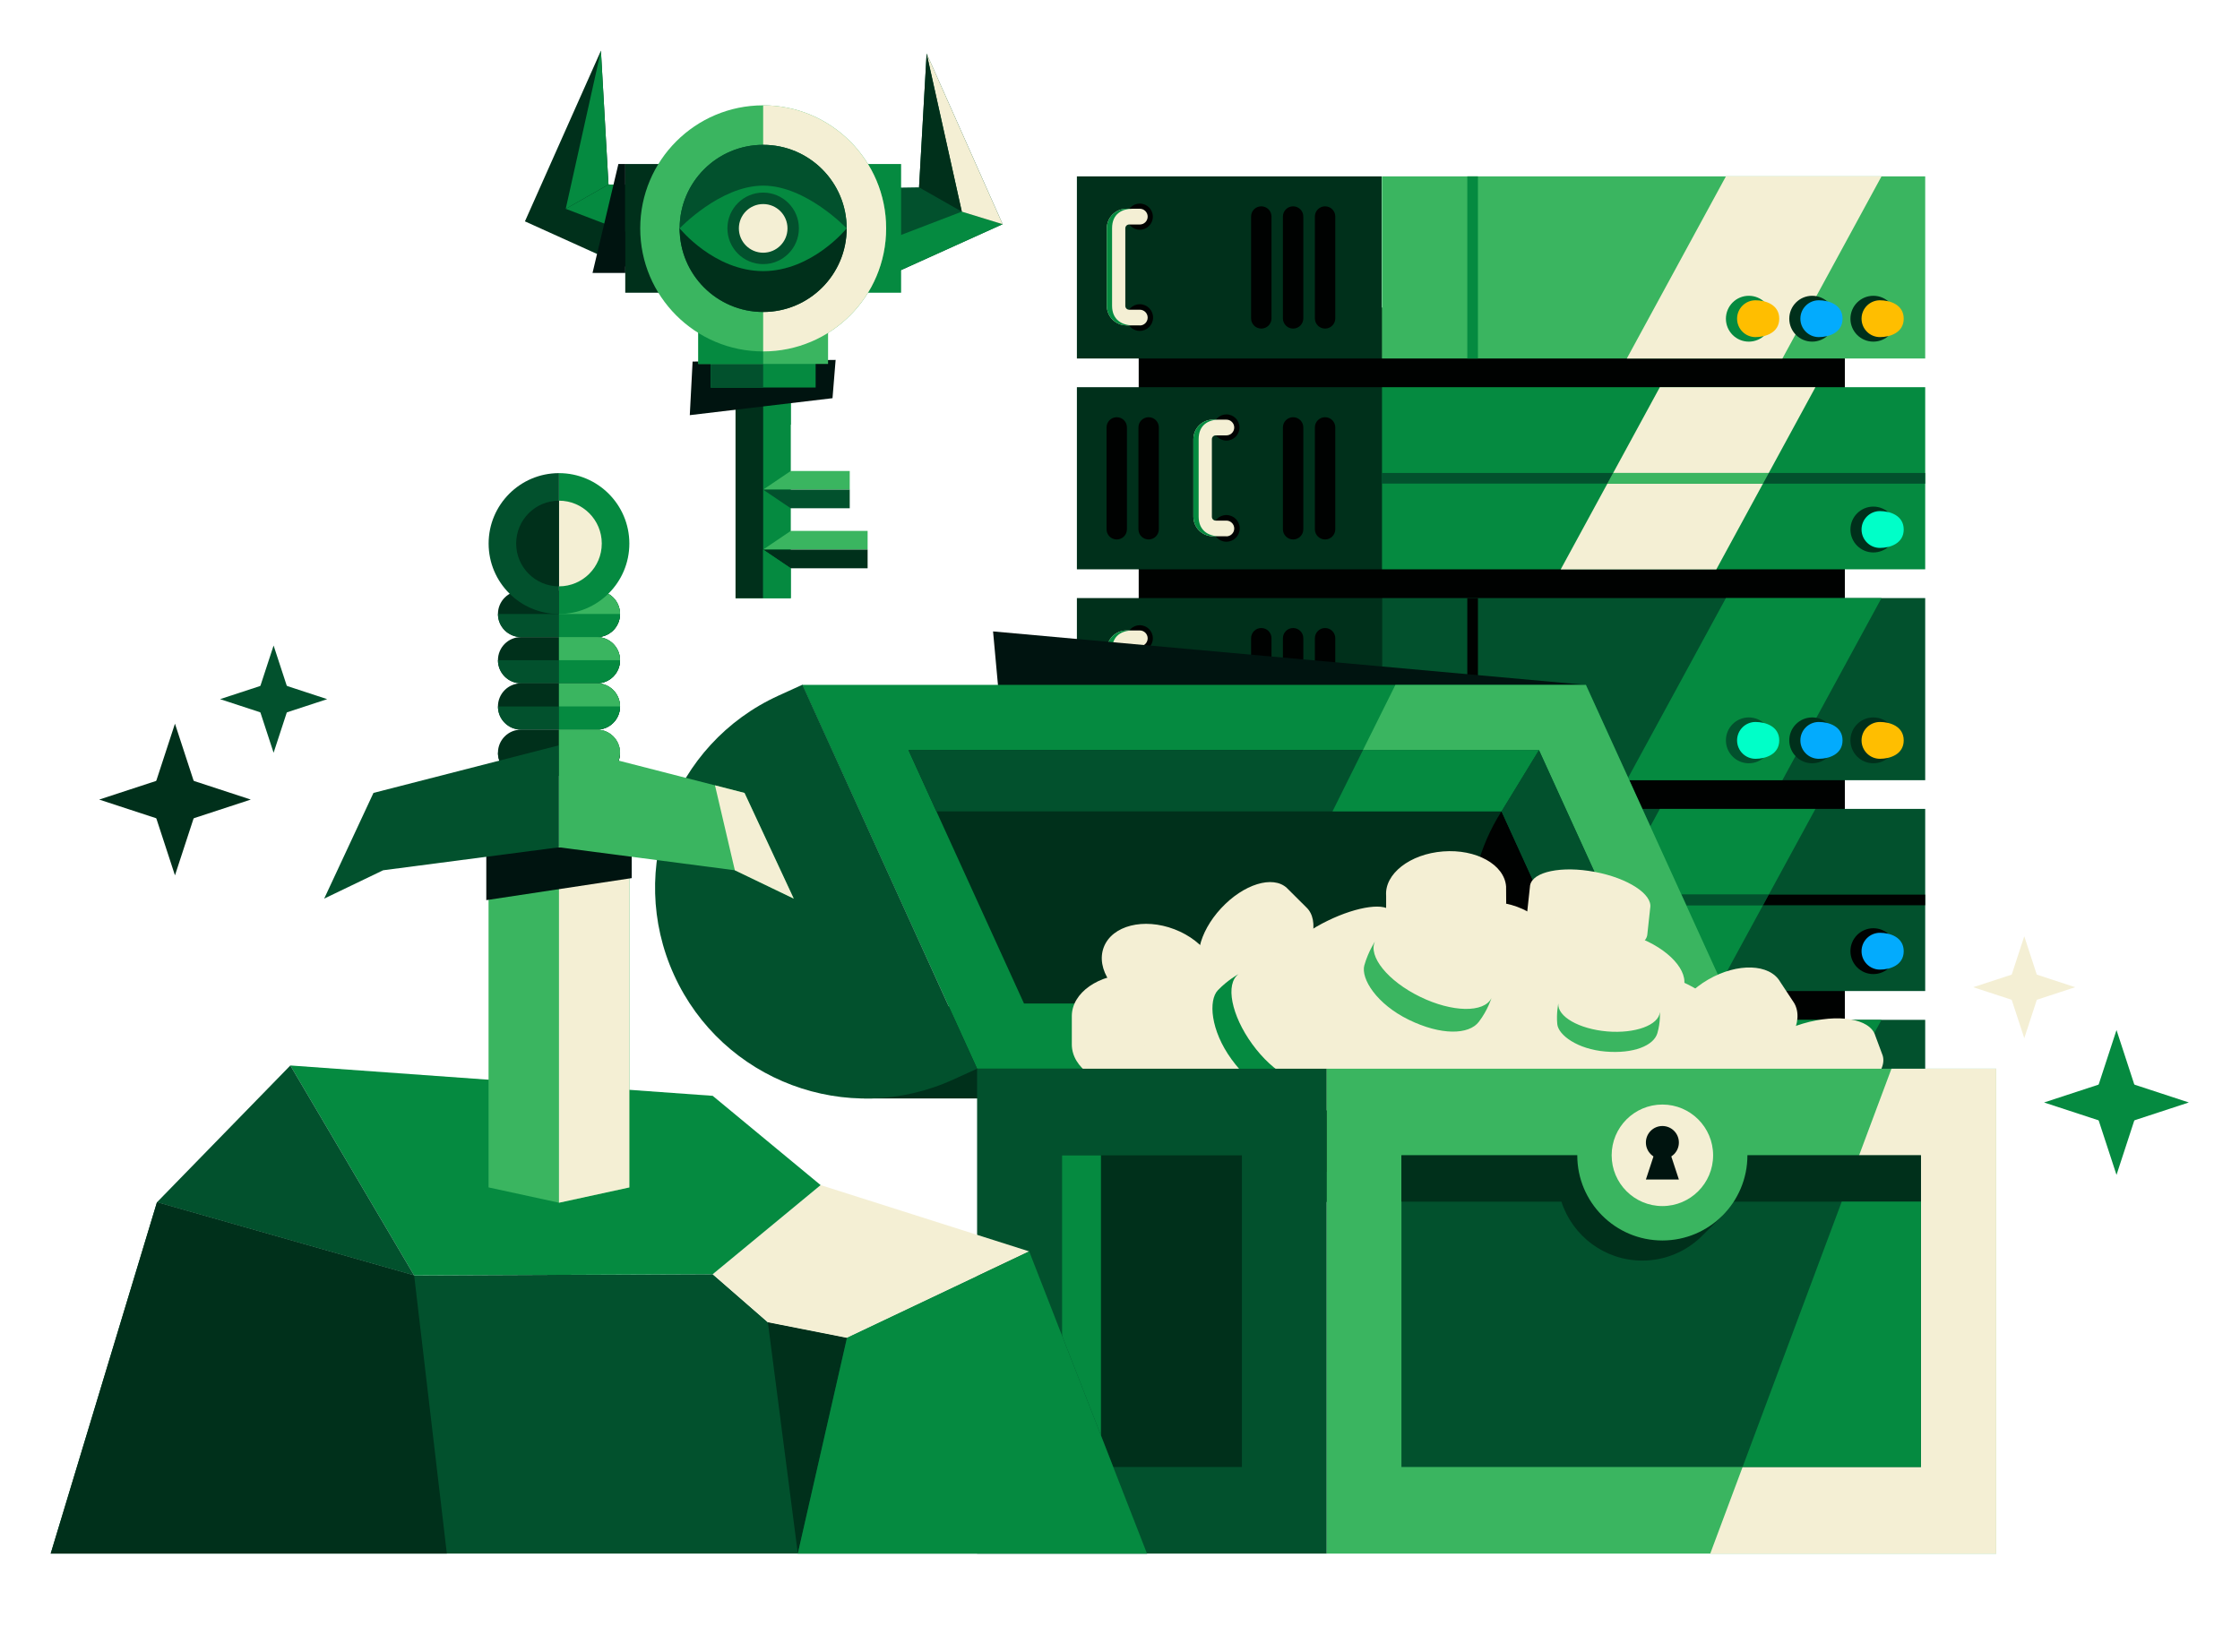 <svg width="442" height="326" viewBox="0 0 442 326" fill="none" xmlns="http://www.w3.org/2000/svg">
<g filter="url(#filter0_d_203_395)">
<path d="M364.028 56.69H224.691V203.293H364.028V56.69Z" fill="#000201"/>
<path d="M212.494 30.807H272.626V66.75H212.494V30.807Z" fill="#00301B"/>
<path d="M272.676 30.807H379.883V66.75H272.676V30.807Z" fill="#3AB560"/>
<path d="M351.705 66.76H321.001L340.557 30.807H371.261L351.705 66.76Z" fill="#F4EFD4"/>
<path d="M261.472 36.719H261.462C260.353 36.719 259.454 37.619 259.454 38.729V58.833C259.454 59.943 260.353 60.843 261.462 60.843H261.472C262.581 60.843 263.48 59.943 263.48 58.833V38.729C263.48 37.619 262.581 36.719 261.472 36.719Z" fill="#000201"/>
<path d="M255.165 36.719H255.155C254.046 36.719 253.147 37.619 253.147 38.729V58.833C253.147 59.943 254.046 60.843 255.155 60.843H255.165C256.274 60.843 257.173 59.943 257.173 58.833V38.729C257.173 37.619 256.274 36.719 255.165 36.719Z" fill="#000201"/>
<path d="M248.886 36.719H248.876C247.767 36.719 246.868 37.619 246.868 38.729V58.833C246.868 59.943 247.767 60.843 248.876 60.843H248.886C249.995 60.843 250.894 59.943 250.894 58.833V38.729C250.894 37.619 249.995 36.719 248.886 36.719Z" fill="#000201"/>
<path d="M224.898 61.303C226.351 61.303 227.529 60.124 227.529 58.67C227.529 57.215 226.351 56.037 224.898 56.037C223.445 56.037 222.267 57.215 222.267 58.67C222.267 60.124 223.445 61.303 224.898 61.303Z" fill="#000201"/>
<path d="M224.903 41.342C226.329 41.342 227.485 40.185 227.485 38.758C227.485 37.331 226.329 36.175 224.903 36.175C223.477 36.175 222.321 37.331 222.321 38.758C222.321 40.185 223.477 41.342 224.903 41.342Z" fill="#000201"/>
<path d="M224.907 60.211H222.246C220.129 60.211 218.398 58.479 218.398 56.36V41.047C218.398 38.929 220.129 37.196 222.246 37.196H224.907C225.758 37.196 226.46 37.889 226.46 38.75C226.46 39.612 225.768 40.304 224.907 40.304H222.8C222.385 40.304 222.049 40.641 222.049 41.057V56.37C222.049 56.786 222.385 57.123 222.8 57.123H224.907C225.758 57.123 226.46 57.816 226.46 58.677C226.46 59.538 225.768 60.231 224.907 60.231V60.211Z" fill="#F4EFD4"/>
<path d="M219.437 56.36V41.047C219.437 38.216 221.376 37.196 223.502 37.196H222.246C220.129 37.196 218.398 38.929 218.398 41.047V56.36C218.398 58.479 220.129 60.211 222.246 60.211H223.502C221.386 60.211 219.437 59.082 219.437 56.36Z" fill="#058A40"/>
<path d="M289.531 30.807H291.628V66.75H289.531V30.807Z" fill="#058A40"/>
<path d="M345.078 63.422C347.575 63.422 349.599 61.397 349.599 58.898C349.599 56.4 347.575 54.374 345.078 54.374C342.582 54.374 340.558 56.4 340.558 58.898C340.558 61.397 342.582 63.422 345.078 63.422Z" fill="#058A40"/>
<path d="M351.083 58.892C351.083 61.644 348.403 62.525 346.394 62.525C344.386 62.525 342.764 60.902 342.764 58.892C342.764 56.883 344.386 55.26 346.394 55.26C348.403 55.26 351.083 56.131 351.083 58.892Z" fill="#FFBE00"/>
<path d="M357.583 63.422C360.08 63.422 362.104 61.397 362.104 58.898C362.104 56.4 360.08 54.374 357.583 54.374C355.086 54.374 353.062 56.4 353.062 58.898C353.062 61.397 355.086 63.422 357.583 63.422Z" fill="#00301B"/>
<path d="M363.574 58.892C363.574 61.644 360.893 62.525 358.885 62.525C356.877 62.525 355.255 60.902 355.255 58.892C355.255 56.883 356.877 55.26 358.885 55.26C360.893 55.26 363.574 56.131 363.574 58.892Z" fill="#03ABFD"/>
<path d="M369.651 63.422C372.148 63.422 374.172 61.397 374.172 58.898C374.172 56.4 372.148 54.374 369.651 54.374C367.155 54.374 365.131 56.4 365.131 58.898C365.131 61.397 367.155 63.422 369.651 63.422Z" fill="#00301B"/>
<path d="M375.643 58.892C375.643 61.644 372.962 62.525 370.954 62.525C368.946 62.525 367.324 60.902 367.324 58.892C367.324 56.883 368.946 55.26 370.954 55.26C372.962 55.26 375.643 56.131 375.643 58.892Z" fill="#FFBE00"/>
<path d="M212.494 72.411H272.626V108.354H212.494V72.411Z" fill="#00301B"/>
<path d="M272.676 72.411H379.883V108.354H272.676V72.411Z" fill="#058A40"/>
<path d="M261.472 78.337H261.462C260.353 78.337 259.454 79.237 259.454 80.347V100.451C259.454 101.561 260.353 102.461 261.462 102.461H261.472C262.581 102.461 263.48 101.561 263.48 100.451V80.347C263.48 79.237 262.581 78.337 261.472 78.337Z" fill="#000201"/>
<path d="M255.165 78.337H255.155C254.046 78.337 253.147 79.237 253.147 80.347V100.451C253.147 101.561 254.046 102.461 255.155 102.461H255.165C256.274 102.461 257.173 101.561 257.173 100.451V80.347C257.173 79.237 256.274 78.337 255.165 78.337Z" fill="#000201"/>
<path d="M226.655 78.337H226.645C225.536 78.337 224.637 79.237 224.637 80.347V100.451C224.637 101.561 225.536 102.461 226.645 102.461H226.655C227.764 102.461 228.663 101.561 228.663 100.451V80.347C228.663 79.237 227.764 78.337 226.655 78.337Z" fill="#000201"/>
<path d="M220.362 78.337H220.352C219.243 78.337 218.344 79.237 218.344 80.347V100.451C218.344 101.561 219.243 102.461 220.352 102.461H220.362C221.471 102.461 222.37 101.561 222.37 100.451V80.347C222.37 79.237 221.471 78.337 220.362 78.337Z" fill="#000201"/>
<path d="M241.993 102.907C243.447 102.907 244.625 101.728 244.625 100.274C244.625 98.82 243.447 97.641 241.993 97.641C240.54 97.641 239.362 98.82 239.362 100.274C239.362 101.728 240.54 102.907 241.993 102.907Z" fill="#000201"/>
<path d="M241.998 82.946C243.424 82.946 244.58 81.789 244.58 80.362C244.58 78.935 243.424 77.779 241.998 77.779C240.572 77.779 239.417 78.935 239.417 80.362C239.417 81.789 240.572 82.946 241.998 82.946Z" fill="#000201"/>
<path d="M241.989 101.829H239.328C237.211 101.829 235.48 100.096 235.48 97.978V82.665C235.48 80.546 237.211 78.814 239.328 78.814H241.989C242.84 78.814 243.542 79.507 243.542 80.368C243.542 81.229 242.849 81.922 241.989 81.922H239.882C239.467 81.922 239.13 82.259 239.13 82.674V97.988C239.13 98.404 239.467 98.74 239.882 98.74H241.989C242.84 98.74 243.542 99.433 243.542 100.294C243.542 101.156 242.849 101.849 241.989 101.849V101.829Z" fill="#F4EFD4"/>
<path d="M236.518 97.978V82.665C236.518 79.834 238.457 78.814 240.584 78.814H239.328C237.211 78.814 235.48 80.546 235.48 82.665V97.978C235.48 100.096 237.211 101.829 239.328 101.829H240.584C238.467 101.829 236.518 100.7 236.518 97.978Z" fill="#058A40"/>
<path d="M358.225 72.411H327.521L318.312 89.338H349.016L358.225 72.411Z" fill="#F4EFD4"/>
<path d="M307.961 108.369H338.665L347.874 91.442H317.17L307.961 108.369Z" fill="#F4EFD4"/>
<path d="M379.87 89.344H349.008L347.87 91.443H379.87V89.344Z" fill="#02512D"/>
<path d="M272.606 89.337V91.436H317.169L318.306 89.337H272.606Z" fill="#02512D"/>
<path d="M318.306 89.333L317.168 91.432L347.872 91.432L349.01 89.334L318.306 89.333Z" fill="#3AB560"/>
<path d="M369.651 105.026C372.148 105.026 374.172 103.001 374.172 100.502C374.172 98.004 372.148 95.979 369.651 95.979C367.155 95.979 365.131 98.004 365.131 100.502C365.131 103.001 367.155 105.026 369.651 105.026Z" fill="#00301B"/>
<path d="M375.643 100.497C375.643 103.249 372.962 104.13 370.954 104.13C368.946 104.13 367.324 102.506 367.324 100.497C367.324 98.487 368.946 96.864 370.954 96.864C372.962 96.864 375.643 97.735 375.643 100.497Z" fill="#00FFC8"/>
<path d="M212.494 114.029H272.626V149.971H212.494V114.029Z" fill="#00301B"/>
<path d="M272.676 114.029H379.883V149.971H272.676V114.029Z" fill="#02512D"/>
<path d="M351.705 149.971H321.001L340.557 114.029H371.261L351.705 149.971Z" fill="#058A40"/>
<path d="M261.472 119.941H261.462C260.353 119.941 259.454 120.841 259.454 121.951V142.055C259.454 143.165 260.353 144.065 261.462 144.065H261.472C262.581 144.065 263.48 143.165 263.48 142.055V121.951C263.48 120.841 262.581 119.941 261.472 119.941Z" fill="#000201"/>
<path d="M255.165 119.941H255.155C254.046 119.941 253.147 120.841 253.147 121.951V142.055C253.147 143.165 254.046 144.065 255.155 144.065H255.165C256.274 144.065 257.173 143.165 257.173 142.055V121.951C257.173 120.841 256.274 119.941 255.165 119.941Z" fill="#000201"/>
<path d="M248.886 119.941H248.876C247.767 119.941 246.868 120.841 246.868 121.951V142.055C246.868 143.165 247.767 144.065 248.876 144.065H248.886C249.995 144.065 250.894 143.165 250.894 142.055V121.951C250.894 120.841 249.995 119.941 248.886 119.941Z" fill="#000201"/>
<path d="M224.898 144.511C226.351 144.511 227.529 143.332 227.529 141.878C227.529 140.424 226.351 139.245 224.898 139.245C223.445 139.245 222.267 140.424 222.267 141.878C222.267 143.332 223.445 144.511 224.898 144.511Z" fill="#000201"/>
<path d="M224.903 124.55C226.329 124.55 227.485 123.393 227.485 121.967C227.485 120.54 226.329 119.383 224.903 119.383C223.477 119.383 222.321 120.54 222.321 121.967C222.321 123.393 223.477 124.55 224.903 124.55Z" fill="#000201"/>
<path d="M224.907 143.433H222.246C220.129 143.433 218.398 141.701 218.398 139.582V124.269C218.398 122.15 220.129 120.418 222.246 120.418H224.907C225.758 120.418 226.46 121.111 226.46 121.972C226.46 122.834 225.768 123.526 224.907 123.526H222.8C222.385 123.526 222.049 123.863 222.049 124.279V139.592C222.049 140.008 222.385 140.345 222.8 140.345H224.907C225.758 140.345 226.46 141.037 226.46 141.899C226.46 142.76 225.768 143.453 224.907 143.453V143.433Z" fill="#F4EFD4"/>
<path d="M219.437 139.582V124.269C219.437 121.438 221.376 120.418 223.502 120.418H222.246C220.129 120.418 218.398 122.15 218.398 124.269V139.582C218.398 141.701 220.129 143.433 222.246 143.433H223.502C221.386 143.433 219.437 142.304 219.437 139.582Z" fill="#058A40"/>
<path d="M289.531 114.029H291.628V149.971H289.531V114.029Z" fill="#000201"/>
<path d="M345.078 146.63C347.575 146.63 349.599 144.605 349.599 142.106C349.599 139.608 347.575 137.583 345.078 137.583C342.582 137.583 340.558 139.608 340.558 142.106C340.558 144.605 342.582 146.63 345.078 146.63Z" fill="#02512D"/>
<path d="M351.083 142.114C351.083 144.866 348.403 145.747 346.394 145.747C344.386 145.747 342.764 144.124 342.764 142.114C342.764 140.105 344.386 138.481 346.394 138.481C348.403 138.481 351.083 139.352 351.083 142.114Z" fill="#00FFC8"/>
<path d="M357.583 146.63C360.08 146.63 362.104 144.605 362.104 142.106C362.104 139.608 360.08 137.583 357.583 137.583C355.086 137.583 353.062 139.608 353.062 142.106C353.062 144.605 355.086 146.63 357.583 146.63Z" fill="#00301B"/>
<path d="M363.574 142.114C363.574 144.866 360.893 145.747 358.885 145.747C356.877 145.747 355.255 144.124 355.255 142.114C355.255 140.105 356.877 138.481 358.885 138.481C360.893 138.481 363.574 139.352 363.574 142.114Z" fill="#03ABFD"/>
<path d="M369.651 146.63C372.148 146.63 374.172 144.605 374.172 142.106C374.172 139.608 372.148 137.583 369.651 137.583C367.155 137.583 365.131 139.608 365.131 142.106C365.131 144.605 367.155 146.63 369.651 146.63Z" fill="#00301B"/>
<path d="M375.643 142.114C375.643 144.866 372.962 145.747 370.954 145.747C368.946 145.747 367.324 144.124 367.324 142.114C367.324 140.105 368.946 138.481 370.954 138.481C372.962 138.481 375.643 139.352 375.643 142.114Z" fill="#FFBE00"/>
<path d="M212.494 197.264H272.626V233.207H212.494V197.264Z" fill="#00301B"/>
<path d="M272.676 197.264H379.883V233.207H272.676V197.264Z" fill="#02512D"/>
<path d="M351.705 233.207H321.001L340.557 197.264H371.261L351.705 233.207Z" fill="#058A40"/>
<path d="M261.472 203.163H261.462C260.353 203.163 259.454 204.063 259.454 205.172V225.277C259.454 226.387 260.353 227.287 261.462 227.287H261.472C262.581 227.287 263.48 226.387 263.48 225.277V205.172C263.48 204.063 262.581 203.163 261.472 203.163Z" fill="#000201"/>
<path d="M255.165 203.163H255.155C254.046 203.163 253.147 204.063 253.147 205.172V225.277C253.147 226.387 254.046 227.287 255.155 227.287H255.165C256.274 227.287 257.173 226.387 257.173 225.277V205.172C257.173 204.063 256.274 203.163 255.165 203.163Z" fill="#000201"/>
<path d="M248.886 203.163H248.876C247.767 203.163 246.868 204.063 246.868 205.172V225.277C246.868 226.387 247.767 227.287 248.876 227.287H248.886C249.995 227.287 250.894 226.387 250.894 225.277V205.172C250.894 204.063 249.995 203.163 248.886 203.163Z" fill="#000201"/>
<path d="M224.898 227.747C226.351 227.747 227.529 226.568 227.529 225.113C227.529 223.659 226.351 222.48 224.898 222.48C223.445 222.48 222.267 223.659 222.267 225.113C222.267 226.568 223.445 227.747 224.898 227.747Z" fill="#000201"/>
<path d="M224.903 207.785C226.329 207.785 227.485 206.629 227.485 205.202C227.485 203.775 226.329 202.618 224.903 202.618C223.477 202.618 222.321 203.775 222.321 205.202C222.321 206.629 223.477 207.785 224.903 207.785Z" fill="#000201"/>
<path d="M224.907 226.668H222.246C220.129 226.668 218.398 224.936 218.398 222.818V207.504C218.398 205.386 220.129 203.654 222.246 203.654H224.907C225.758 203.654 226.46 204.346 226.46 205.208C226.46 206.069 225.768 206.762 224.907 206.762H222.8C222.385 206.762 222.049 207.098 222.049 207.514V222.828C222.049 223.243 222.385 223.58 222.8 223.58H224.907C225.758 223.58 226.46 224.273 226.46 225.134C226.46 225.995 225.768 226.688 224.907 226.688V226.668Z" fill="#F4EFD4"/>
<path d="M219.437 222.818V207.504C219.437 204.673 221.376 203.654 223.502 203.654H222.246C220.129 203.654 218.398 205.386 218.398 207.504V222.818C218.398 224.936 220.129 226.668 222.246 226.668H223.502C221.386 226.668 219.437 225.54 219.437 222.818Z" fill="#058A40"/>
<path d="M289.531 197.264H291.628V233.207H289.531V197.264Z" fill="#000201"/>
<path d="M345.078 229.866C347.575 229.866 349.599 227.84 349.599 225.342C349.599 222.844 347.575 220.818 345.078 220.818C342.582 220.818 340.558 222.844 340.558 225.342C340.558 227.84 342.582 229.866 345.078 229.866Z" fill="#02512D"/>
<path d="M351.083 225.336C351.083 228.088 348.403 228.969 346.394 228.969C344.386 228.969 342.764 227.345 342.764 225.336C342.764 223.327 344.386 221.703 346.394 221.703C348.403 221.703 351.083 222.574 351.083 225.336Z" fill="#00FFC8"/>
<path d="M357.583 229.866C360.08 229.866 362.104 227.84 362.104 225.342C362.104 222.844 360.08 220.818 357.583 220.818C355.086 220.818 353.062 222.844 353.062 225.342C353.062 227.84 355.086 229.866 357.583 229.866Z" fill="#00301B"/>
<path d="M363.574 225.336C363.574 228.088 360.893 228.969 358.885 228.969C356.877 228.969 355.255 227.345 355.255 225.336C355.255 223.327 356.877 221.703 358.885 221.703C360.893 221.703 363.574 222.574 363.574 225.336Z" fill="#03ABFD"/>
<path d="M369.651 229.866C372.148 229.866 374.172 227.84 374.172 225.342C374.172 222.844 372.148 220.818 369.651 220.818C367.155 220.818 365.131 222.844 365.131 225.342C365.131 227.84 367.155 229.866 369.651 229.866Z" fill="#00301B"/>
<path d="M375.643 225.336C375.643 228.088 372.962 228.969 370.954 228.969C368.946 228.969 367.324 227.345 367.324 225.336C367.324 223.327 368.946 221.703 370.954 221.703C372.962 221.703 375.643 222.574 375.643 225.336Z" fill="#FFBE00"/>
<path d="M312.93 131.161L195.95 120.609L199.135 155.324L312.93 131.161Z" fill="#001410"/>
<path d="M212.494 155.633H272.626V191.576H212.494V155.633Z" fill="#00301B"/>
<path d="M272.676 155.633H379.883V191.576H272.676V155.633Z" fill="#02512D"/>
<path d="M261.472 161.545H261.462C260.353 161.545 259.454 162.445 259.454 163.555V183.659C259.454 184.769 260.353 185.669 261.462 185.669H261.472C262.581 185.669 263.48 184.769 263.48 183.659V163.555C263.48 162.445 262.581 161.545 261.472 161.545Z" fill="#000201"/>
<path d="M255.165 161.545H255.155C254.046 161.545 253.147 162.445 253.147 163.555V183.659C253.147 184.769 254.046 185.669 255.155 185.669H255.165C256.274 185.669 257.173 184.769 257.173 183.659V163.555C257.173 162.445 256.274 161.545 255.165 161.545Z" fill="#000201"/>
<path d="M226.655 161.545H226.645C225.536 161.545 224.637 162.445 224.637 163.555V183.659C224.637 184.769 225.536 185.669 226.645 185.669H226.655C227.764 185.669 228.663 184.769 228.663 183.659V163.555C228.663 162.445 227.764 161.545 226.655 161.545Z" fill="#000201"/>
<path d="M220.362 161.545H220.352C219.243 161.545 218.344 162.445 218.344 163.555V183.659C218.344 184.769 219.243 185.669 220.352 185.669H220.362C221.471 185.669 222.37 184.769 222.37 183.659V163.555C222.37 162.445 221.471 161.545 220.362 161.545Z" fill="#000201"/>
<path d="M241.993 186.115C243.447 186.115 244.625 184.936 244.625 183.482C244.625 182.028 243.447 180.849 241.993 180.849C240.54 180.849 239.362 182.028 239.362 183.482C239.362 184.936 240.54 186.115 241.993 186.115Z" fill="#000201"/>
<path d="M241.998 166.154C243.424 166.154 244.58 164.997 244.58 163.571C244.58 162.144 243.424 160.987 241.998 160.987C240.572 160.987 239.417 162.144 239.417 163.571C239.417 164.997 240.572 166.154 241.998 166.154Z" fill="#000201"/>
<path d="M241.989 185.037H239.328C237.211 185.037 235.48 183.305 235.48 181.186V165.873C235.48 163.754 237.211 162.022 239.328 162.022H241.989C242.84 162.022 243.542 162.715 243.542 163.576C243.542 164.438 242.849 165.13 241.989 165.13H239.882C239.467 165.13 239.13 165.467 239.13 165.883V181.196C239.13 181.612 239.467 181.949 239.882 181.949H241.989C242.84 181.949 243.542 182.641 243.542 183.503C243.542 184.364 242.849 185.057 241.989 185.057V185.037Z" fill="#058A40"/>
<path d="M236.518 181.186V165.873C236.518 163.042 238.457 162.022 240.584 162.022H239.328C237.211 162.022 235.48 163.754 235.48 165.873V181.186C235.48 183.305 237.211 185.037 239.328 185.037H240.584C238.467 185.037 236.518 183.908 236.518 181.186Z" fill="#02512D"/>
<path d="M358.225 155.633H327.521L318.312 172.55H349.016L358.225 155.633Z" fill="#058A40"/>
<path d="M307.961 191.577H338.665L347.874 174.65H317.17L307.961 191.577Z" fill="#058A40"/>
<path d="M379.87 172.552H349.008L347.87 174.651H379.87V172.552Z" fill="#000201"/>
<path d="M272.606 172.545V174.644H317.169L318.306 172.545H272.606Z" fill="#000201"/>
<path d="M318.306 172.542L317.168 174.64L347.872 174.641L349.01 172.542L318.306 172.542Z" fill="#02512D"/>
<path d="M369.651 188.234C372.148 188.234 374.172 186.209 374.172 183.71C374.172 181.212 372.148 179.187 369.651 179.187C367.155 179.187 365.131 181.212 365.131 183.71C365.131 186.209 367.155 188.234 369.651 188.234Z" fill="#000201"/>
<path d="M375.643 183.718C375.643 186.47 372.962 187.351 370.954 187.351C368.946 187.351 367.324 185.728 367.324 183.718C367.324 181.709 368.946 180.085 370.954 180.085C372.962 180.085 375.643 180.956 375.643 183.718Z" fill="#03ABFD"/>
<path d="M39.421 153.784L34.525 168.751L29.628 153.784L34.524 138.817L39.421 153.784Z" fill="#00301B"/>
<path d="M34.528 158.694L19.571 153.794L34.528 148.894L49.484 153.794L34.528 158.694Z" fill="#00301B"/>
<path d="M145.147 71.008H156.038V114.058H145.147V71.008Z" fill="#058A40"/>
<path d="M156.036 79.788L150.586 83.184L145.146 66.673L156.037 66.672L156.036 79.788Z" fill="#058A40"/>
<path d="M167.671 92.632H150.578L156.028 88.95H167.671V92.632Z" fill="#3AB560"/>
<path d="M167.671 92.627H150.578L156.028 96.31H167.671V92.627Z" fill="#02512D"/>
<path d="M171.199 104.456H150.585L156.035 100.774H171.199V104.456Z" fill="#3AB560"/>
<path d="M171.199 104.466H150.585L156.035 108.148H171.199V104.466Z" fill="#00301B"/>
<path d="M145.139 71.008H150.589V114.058H145.139V71.008Z" fill="#00301B"/>
<path d="M164.272 74.583L150.591 76.207L136.11 77.929L136.664 67.357L164.885 67.03L164.272 74.583Z" fill="#001410"/>
<path d="M140.228 65.981H160.942V72.475H140.228V65.981Z" fill="#058A40"/>
<path d="M140.233 65.981H150.589V72.475H140.233V65.981Z" fill="#02512D"/>
<path d="M127.954 32.529L120.071 32.41L118.577 6L103.581 39.686L128.043 50.743L127.954 32.529Z" fill="#00301B"/>
<path d="M111.643 37.214L128.884 43.817L128.577 32.513L120.08 32.413L111.643 37.214Z" fill="#058A40"/>
<path d="M118.575 6L111.631 37.211L120.069 32.41L118.575 6Z" fill="#058A40"/>
<path d="M123.376 28.369H149.718V53.769H123.376V28.369Z" fill="#00301B"/>
<path d="M173.468 33.088L181.351 32.969L182.845 6.559L197.841 40.244L173.378 51.301L173.468 33.088Z" fill="#02512D"/>
<path d="M189.791 37.767L172.54 44.379L174.587 50.744L197.843 40.241L189.791 37.767Z" fill="#058A40"/>
<path d="M182.846 6.559L189.79 37.77L197.842 40.244L182.846 6.559Z" fill="#F4EFD4"/>
<path d="M151.464 28.369H177.806V53.769H151.464V28.369Z" fill="#058A40"/>
<path d="M137.794 54.838H163.394V67.825H137.794V54.838Z" fill="#3AB560"/>
<path d="M137.789 54.838H150.589V67.825H137.789V54.838Z" fill="#058A40"/>
<path d="M150.594 65.353C163.995 65.353 174.858 54.482 174.858 41.071C174.858 27.661 163.995 16.789 150.594 16.789C137.193 16.789 126.329 27.661 126.329 41.071C126.329 54.482 137.193 65.353 150.594 65.353Z" fill="#3AB560"/>
<path d="M150.589 16.789V65.353C163.993 65.353 174.854 54.484 174.854 41.071C174.854 27.658 163.993 16.789 150.589 16.789Z" fill="#F4EFD4"/>
<path d="M150.587 57.565C159.689 57.565 167.067 50.181 167.067 41.073C167.067 31.965 159.689 24.581 150.587 24.581C141.486 24.581 134.107 31.965 134.107 41.073C134.107 50.181 141.486 57.565 150.587 57.565Z" fill="#02512D"/>
<path d="M150.587 26.502C159.361 26.502 166.523 33.371 167.017 42.033C167.037 41.716 167.067 41.4 167.067 41.073C167.067 31.966 159.688 24.581 150.587 24.581C141.487 24.581 134.107 31.966 134.107 41.073C134.107 41.4 134.137 41.716 134.157 42.033C134.661 33.371 141.813 26.502 150.587 26.502Z" fill="#02512D"/>
<path d="M134.105 41.077C134.105 50.184 141.484 57.569 150.585 57.569C159.685 57.569 167.064 50.184 167.064 41.077H134.095H134.105Z" fill="#00301B"/>
<path d="M167.068 41.068C167.068 41.068 160.243 49.502 150.588 49.502C140.934 49.502 134.108 41.068 134.108 41.068C134.108 41.068 142.111 32.634 150.588 32.634C159.065 32.634 167.068 41.068 167.068 41.068Z" fill="#058A40"/>
<path d="M150.586 48.124C154.482 48.124 157.639 44.964 157.639 41.066C157.639 37.169 154.482 34.008 150.586 34.008C146.691 34.008 143.534 37.169 143.534 41.066C143.534 44.964 146.691 48.124 150.586 48.124Z" fill="#02512D"/>
<path d="M150.592 45.872C153.242 45.872 155.39 43.722 155.39 41.071C155.39 38.419 153.242 36.27 150.592 36.27C147.943 36.27 145.795 38.419 145.795 41.071C145.795 43.722 147.943 45.872 150.592 45.872Z" fill="#F4EFD4"/>
<path d="M153.363 40.546C153.908 40.09 153.847 39.119 153.227 38.376C152.607 37.634 151.662 37.401 151.117 37.857C150.573 38.313 150.634 39.284 151.254 40.027C151.874 40.769 152.818 41.002 153.363 40.546Z" fill="#F4EFD4"/>
<path d="M152.995 43.403C153.517 43.347 153.897 42.906 153.845 42.416C153.793 41.928 153.329 41.576 152.807 41.631C152.286 41.687 151.905 42.128 151.957 42.617C152.009 43.106 152.474 43.458 152.995 43.403Z" fill="#F4EFD4"/>
<path d="M123.387 28.369H122.022L116.918 49.869H123.387V28.369Z" fill="#001410"/>
<path d="M150.587 104.469L156.037 108.151L156.037 114.06L150.587 114.06L150.587 104.469Z" fill="#058A40"/>
<path d="M181.347 32.969L189.785 37.77L182.841 6.559L181.347 32.969Z" fill="#00301B"/>
<path d="M170.476 194.594H239.471V212.778H170.476V194.594Z" fill="#00301B"/>
<path d="M347.442 206.901L312.931 131.157L158.281 131.16L192.802 206.904L347.442 206.901Z" fill="#058A40"/>
<path d="M133.001 188.408C123.491 167.497 132.731 142.789 153.637 133.268L158.337 131.127L192.799 206.907L188.099 209.047C167.202 218.564 142.511 209.319 132.997 188.399L133.001 188.408Z" fill="#02512D"/>
<path d="M202.058 194.043L179.268 144.035L303.668 144.032L326.458 194.04L202.058 194.043Z" fill="#00301B"/>
<path d="M303.311 147.875C290.768 158.981 286.337 177.373 293.637 193.429C293.736 193.636 293.835 193.834 293.934 194.042L324.351 194.043L303.311 147.875Z" fill="#000201"/>
<path d="M303.664 144.029L296.275 156.125L184.775 156.123L179.265 144.027L303.664 144.029Z" fill="#02512D"/>
<path d="M303.674 144.031L326.465 194.039L313.555 194.04L296.285 156.128L303.674 144.031Z" fill="#02512D"/>
<path d="M312.926 131.167H275.338L268.938 144.035H303.668L326.458 194.044H244.06L237.66 206.912H347.439L312.926 131.167Z" fill="#3AB560"/>
<path d="M296.286 156.127L303.675 144.031L268.945 144.03L262.931 156.127L296.286 156.127Z" fill="#058A40"/>
<path d="M313.558 194.035H326.467L303.676 144.026L296.287 156.123L313.558 194.035Z" fill="#02512D"/>
<path d="M239.764 191.356C241.405 187.078 237.819 181.723 231.754 179.393C225.69 177.064 219.444 178.642 217.803 182.919C216.163 187.196 219.749 192.552 225.813 194.881C231.878 197.211 238.124 195.632 239.764 191.356Z" fill="#F4EFD4"/>
<path d="M265.502 184.949C271.494 182.029 275.563 178.039 274.589 176.039C273.615 174.039 267.968 174.785 261.976 177.705C255.984 180.626 251.916 184.616 252.89 186.616C253.863 188.616 259.51 187.87 265.502 184.949Z" fill="#F4EFD4"/>
<path d="M308.107 190.339C310.674 186.33 308.205 180.163 302.594 176.565C296.982 172.966 290.351 173.299 287.784 177.308C285.217 181.318 287.686 187.485 293.297 191.083C298.909 194.682 305.54 194.349 308.107 190.339Z" fill="#F4EFD4"/>
<path d="M332.167 190.966C333.355 187.676 329.236 183.171 322.967 180.906C316.699 178.64 310.654 179.47 309.467 182.761C308.279 186.052 312.398 190.556 318.666 192.822C324.935 195.088 330.979 194.257 332.167 190.966Z" fill="#F4EFD4"/>
<path d="M343.009 204.016C344.895 201.07 341.521 195.538 335.472 191.659C329.423 187.781 322.99 187.025 321.104 189.971C319.218 192.916 322.592 198.449 328.641 202.327C334.69 206.206 341.123 206.962 343.009 204.016Z" fill="#F4EFD4"/>
<path d="M257.753 175.05L253.925 171.239C251.175 168.685 245.369 170.477 240.947 175.248C236.526 180.009 235.18 185.939 237.92 188.493L241.749 192.304C244.498 194.858 250.305 193.066 254.726 188.295C259.148 183.533 260.494 177.604 257.753 175.05Z" fill="#F4EFD4"/>
<path d="M223.253 188.229C216.755 188.229 211.492 191.941 211.492 196.524V202.117C211.492 206.7 216.755 210.412 223.253 210.412C229.752 210.412 234.817 206.828 234.995 202.354H235.015V196.514C235.015 191.931 229.752 188.219 223.253 188.219V188.229Z" fill="#F4EFD4"/>
<path d="M297.205 174.262L297.185 170.946C296.849 166.62 291.279 163.522 284.741 164.027C278.203 164.532 273.178 168.462 273.514 172.787V174.906C273.494 175.173 273.494 175.45 273.514 175.717C273.85 180.043 279.419 183.142 285.958 182.637C292.298 182.142 297.205 178.43 297.185 174.252H297.205V174.262Z" fill="#F4EFD4"/>
<path d="M314.689 168.067C308.141 166.829 302.424 168.017 301.919 170.72L301.336 176.095C300.831 178.797 305.727 181.985 312.266 183.212C318.814 184.449 324.532 183.261 325.036 180.559L325.62 175.184C326.125 172.482 321.228 169.294 314.689 168.067Z" fill="#F4EFD4"/>
<path d="M354.033 193.956L351.273 189.769C349.206 186.176 342.846 185.968 337.079 189.304C331.312 192.64 328.315 198.252 330.382 201.836L333.142 206.023C335.209 209.616 341.57 209.824 347.337 206.488C353.103 203.152 356.101 197.54 354.033 193.956Z" fill="#F4EFD4"/>
<path d="M371.498 204.319L370.034 200.379C369.045 197.023 362.655 195.964 355.76 198.003C348.876 200.043 344.098 204.418 345.087 207.774L346.551 211.713C347.54 215.069 353.93 216.128 360.825 214.089C367.71 212.05 372.487 207.675 371.498 204.319Z" fill="#F4EFD4"/>
<path d="M225.096 204.566V215.138H350.633L348.763 201.358L318.01 184.619L313.47 176.572C313.47 176.572 294.863 178.789 294.814 179.106C294.764 179.423 279.185 175.631 279.185 175.631L265.455 178.749L255.741 183.699L230.616 187.144L225.086 204.566H225.096Z" fill="#F4EFD4"/>
<path d="M269.218 186.493C269.96 183.841 271.325 181.772 271.325 181.762C269.89 184.712 273.867 189.621 280.208 192.71C286.548 195.808 292.859 195.917 294.304 192.957C294.304 192.957 293.581 195.333 291.811 197.649C289.832 200.243 284.332 200.352 277.992 197.253C271.651 194.165 268.476 189.136 269.218 186.474V186.493Z" fill="#3AB560"/>
<path d="M240.319 191.42C242.218 189.42 244.394 188.232 244.394 188.232C241.743 190.163 242.95 196.36 247.104 202.071C251.259 207.783 256.779 210.841 259.43 208.911C259.43 208.911 257.679 210.673 255.028 211.891C252.07 213.247 247.164 210.762 243.009 205.051C238.855 199.339 238.419 193.41 240.319 191.41V191.42Z" fill="#058A40"/>
<path d="M307.283 198.104C307.075 195.946 307.491 194.036 307.491 194.036C307.273 196.609 311.586 199.074 317.116 199.549C322.645 200.014 327.314 198.312 327.532 195.728C327.532 195.728 327.68 197.678 327.037 199.886C326.325 202.351 322.319 203.994 316.779 203.519C311.25 203.053 307.491 200.262 307.283 198.104Z" fill="#3AB560"/>
<path d="M192.802 206.909H261.797V302.601H192.802V206.909Z" fill="#02512D"/>
<path d="M261.795 206.909H393.9V302.601H261.795V206.909Z" fill="#3AB560"/>
<path d="M209.554 224.006H245.056V285.507H209.554V224.006Z" fill="#00301B"/>
<path d="M393.9 206.909H373.226L337.468 302.601H393.9V206.909Z" fill="#F4EFD4"/>
<path d="M276.534 224.006H379.053V285.507H276.534V224.006Z" fill="#02512D"/>
<path d="M209.554 224.006H217.24V285.507H209.554V224.006Z" fill="#058A40"/>
<path d="M308.097 233.142C310.283 239.884 316.594 244.774 324.062 244.774C328.523 244.774 332.569 243.021 335.566 240.181L339.81 235.964L340.027 233.142H379.04V224.006H276.522V233.142H308.097Z" fill="#00301B"/>
<path d="M328.016 240.806C337.287 240.806 344.803 233.285 344.803 224.007C344.803 214.73 337.287 207.209 328.016 207.209C318.746 207.209 311.23 214.73 311.23 224.007C311.23 233.285 318.746 240.806 328.016 240.806Z" fill="#3AB560"/>
<path d="M328.024 234.015C333.553 234.015 338.035 229.53 338.035 223.997C338.035 218.465 333.553 213.979 328.024 213.979C322.495 213.979 318.014 218.465 318.014 223.997C318.014 229.53 322.495 234.015 328.024 234.015Z" fill="#F4EFD4"/>
<path d="M328.025 224.73C329.822 224.73 331.279 223.272 331.279 221.473C331.279 219.674 329.822 218.216 328.025 218.216C326.227 218.216 324.77 219.674 324.77 221.473C324.77 223.272 326.227 224.73 328.025 224.73Z" fill="#00140F"/>
<path d="M328.025 218.867L324.771 228.776L331.279 228.776L328.025 218.867Z" fill="#00140F"/>
<path d="M379.039 285.498H343.853L363.419 233.133H379.039V285.498Z" fill="#058A40"/>
<path d="M10 302.597L30.971 233.256L81.716 247.698L140.631 247.461L151.512 256.934L167.131 260.012L203.088 242.957L226.333 302.597H10Z" fill="#02512D"/>
<path d="M151.516 256.932L157.431 302.596L167.135 260.011L151.516 256.932Z" fill="#00301B"/>
<path d="M203.089 242.964L161.929 229.877L140.632 247.467L151.513 256.941L167.132 260.019L203.089 242.964Z" fill="#F4EFD4"/>
<path d="M226.328 302.601L203.083 242.961L167.126 260.017L157.422 302.602L226.328 302.601Z" fill="#058A40"/>
<path d="M161.926 229.878L140.629 212.258L57.281 206.269L81.713 247.705L140.629 247.468L161.926 229.878Z" fill="#058A40"/>
<path d="M30.977 233.263L57.29 206.269L81.722 247.705L30.977 233.263Z" fill="#02512D"/>
<path d="M10.006 302.595L30.976 233.254L81.721 247.697L88.172 302.596L10.006 302.595Z" fill="#00301B"/>
<path d="M117.791 112.599H102.815C100.297 112.599 98.255 114.642 98.255 117.162C98.255 119.682 100.297 121.725 102.815 121.725H117.791C120.31 121.725 122.351 119.682 122.351 117.162C122.351 114.642 120.31 112.599 117.791 112.599Z" fill="#00301B"/>
<path d="M122.351 117.162C122.351 119.686 120.314 121.725 117.791 121.725H102.815C100.293 121.725 98.255 119.686 98.255 117.162" fill="#02512D"/>
<path d="M110.296 112.599H117.785C120.307 112.599 122.345 114.638 122.345 117.162C122.345 119.686 120.307 121.725 117.785 121.725H110.296" fill="#058A40"/>
<path d="M110.296 112.599H117.785C120.307 112.599 122.345 114.638 122.345 117.162H110.296" fill="#3AB560"/>
<path d="M117.791 121.726H102.815C100.297 121.726 98.255 123.769 98.255 126.289C98.255 128.809 100.297 130.853 102.815 130.853H117.791C120.31 130.853 122.351 128.809 122.351 126.289C122.351 123.769 120.31 121.726 117.791 121.726Z" fill="#00301B"/>
<path d="M122.351 126.29C122.351 128.814 120.314 130.853 117.791 130.853H102.815C100.293 130.853 98.255 128.814 98.255 126.29" fill="#02512D"/>
<path d="M110.296 121.726H117.785C120.307 121.726 122.345 123.765 122.345 126.289C122.345 128.814 120.307 130.853 117.785 130.853H110.296" fill="#058A40"/>
<path d="M110.296 121.726H117.785C120.307 121.726 122.345 123.765 122.345 126.289H110.296" fill="#3AB560"/>
<path d="M117.791 130.853H102.815C100.297 130.853 98.255 132.896 98.255 135.416C98.255 137.937 100.297 139.98 102.815 139.98H117.791C120.31 139.98 122.351 137.937 122.351 135.416C122.351 132.896 120.31 130.853 117.791 130.853Z" fill="#00301B"/>
<path d="M122.351 135.43C122.351 137.955 120.314 139.994 117.791 139.994H102.815C100.293 139.994 98.255 137.955 98.255 135.43" fill="#02512D"/>
<path d="M110.296 130.853H117.785C120.307 130.853 122.345 132.892 122.345 135.416C122.345 137.941 120.307 139.98 117.785 139.98H110.296" fill="#058A40"/>
<path d="M110.296 130.853H117.785C120.307 130.853 122.345 132.892 122.345 135.416H110.296" fill="#3AB560"/>
<path d="M117.791 139.994H102.815C100.297 139.994 98.255 142.037 98.255 144.557C98.255 147.077 100.297 149.121 102.815 149.121H117.791C120.31 149.121 122.351 147.077 122.351 144.557C122.351 142.037 120.31 139.994 117.791 139.994Z" fill="#00301B"/>
<path d="M122.351 144.558C122.351 147.082 120.314 149.121 117.791 149.121H102.815C100.293 149.121 98.255 147.082 98.255 144.558" fill="#00301B"/>
<path d="M110.296 139.994H117.785C120.307 139.994 122.345 142.033 122.345 144.557C122.345 147.082 120.307 149.121 117.785 149.121H110.296" fill="#3AB560"/>
<path d="M110.296 139.994H117.785C120.307 139.994 122.345 142.033 122.345 144.557H110.296" fill="#3AB560"/>
<path d="M124.188 230.331L110.3 233.35L96.402 230.331V163.207H124.188V230.331Z" fill="#3AB560"/>
<path d="M124.183 230.338L110.295 233.358L110.296 163.215L124.184 163.215L124.183 230.338Z" fill="#F4EFD4"/>
<path d="M110.296 89.372C117.963 89.372 124.185 95.598 124.185 103.27C124.185 110.941 117.963 117.168 110.296 117.168" fill="#058A40"/>
<path d="M110.304 117.168C102.638 117.168 96.416 110.941 96.416 103.27C96.416 95.598 102.638 89.372 110.304 89.372" fill="#02512D"/>
<path d="M110.296 94.807C114.965 94.807 118.744 98.589 118.744 103.261C118.744 107.933 114.965 111.714 110.296 111.714" fill="#F4EFD4"/>
<path d="M110.299 111.714C105.63 111.714 101.851 107.933 101.851 103.261C101.851 98.589 105.63 94.807 110.299 94.807" fill="#00301B"/>
<path d="M95.957 163.218V173.641L124.653 169.295V163.218H95.957Z" fill="#001410"/>
<path d="M110.302 163.211L75.602 167.745L63.969 173.337L73.693 152.48L110.302 143.086V163.211Z" fill="#02512D"/>
<path d="M110.296 163.211L144.997 167.745L156.62 173.337L146.906 152.48L110.296 143.086V163.211Z" fill="#3AB560"/>
<path d="M156.623 173.338L146.909 152.482L141.083 150.987L145 167.745L156.623 173.338Z" fill="#F4EFD4"/>
<path d="M422.301 213.571L417.632 227.864L412.953 213.57L417.632 199.277L422.301 213.571Z" fill="#058A40"/>
<path d="M417.623 218.253L403.339 213.571L417.623 208.889L431.906 213.571L417.623 218.253Z" fill="#058A40"/>
<path d="M402.717 190.83L399.433 200.887L396.139 190.83L399.433 180.773L402.717 190.83Z" fill="#F4EFD4"/>
<path d="M399.425 194.119L389.365 190.823L399.425 187.527L409.475 190.823L399.425 194.119Z" fill="#F4EFD4"/>
<path d="M57.45 133.975L53.987 144.556L50.525 133.974L53.987 123.393L57.45 133.975Z" fill="#02512D"/>
<path d="M53.996 137.439L43.422 133.974L53.996 130.51L64.561 133.975L53.996 137.439Z" fill="#02512D"/>
</g>
<defs>
<filter id="filter0_d_203_395" x="0" y="0" width="442" height="340" filterUnits="userSpaceOnUse" color-interpolation-filters="sRGB">
<feFlood flood-opacity="0" result="BackgroundImageFix"/>
<feColorMatrix in="SourceAlpha" type="matrix" values="0 0 0 0 0 0 0 0 0 0 0 0 0 0 0 0 0 0 127 0" result="hardAlpha"/>
<feOffset dy="4"/>
<feGaussianBlur stdDeviation="5"/>
<feComposite in2="hardAlpha" operator="out"/>
<feColorMatrix type="matrix" values="0 0 0 0 0 0 0 0 0 0 0 0 0 0 0 0 0 0 1 0"/>
<feBlend mode="normal" in2="BackgroundImageFix" result="effect1_dropShadow_203_395"/>
<feBlend mode="normal" in="SourceGraphic" in2="effect1_dropShadow_203_395" result="shape"/>
</filter>
</defs>
</svg>
